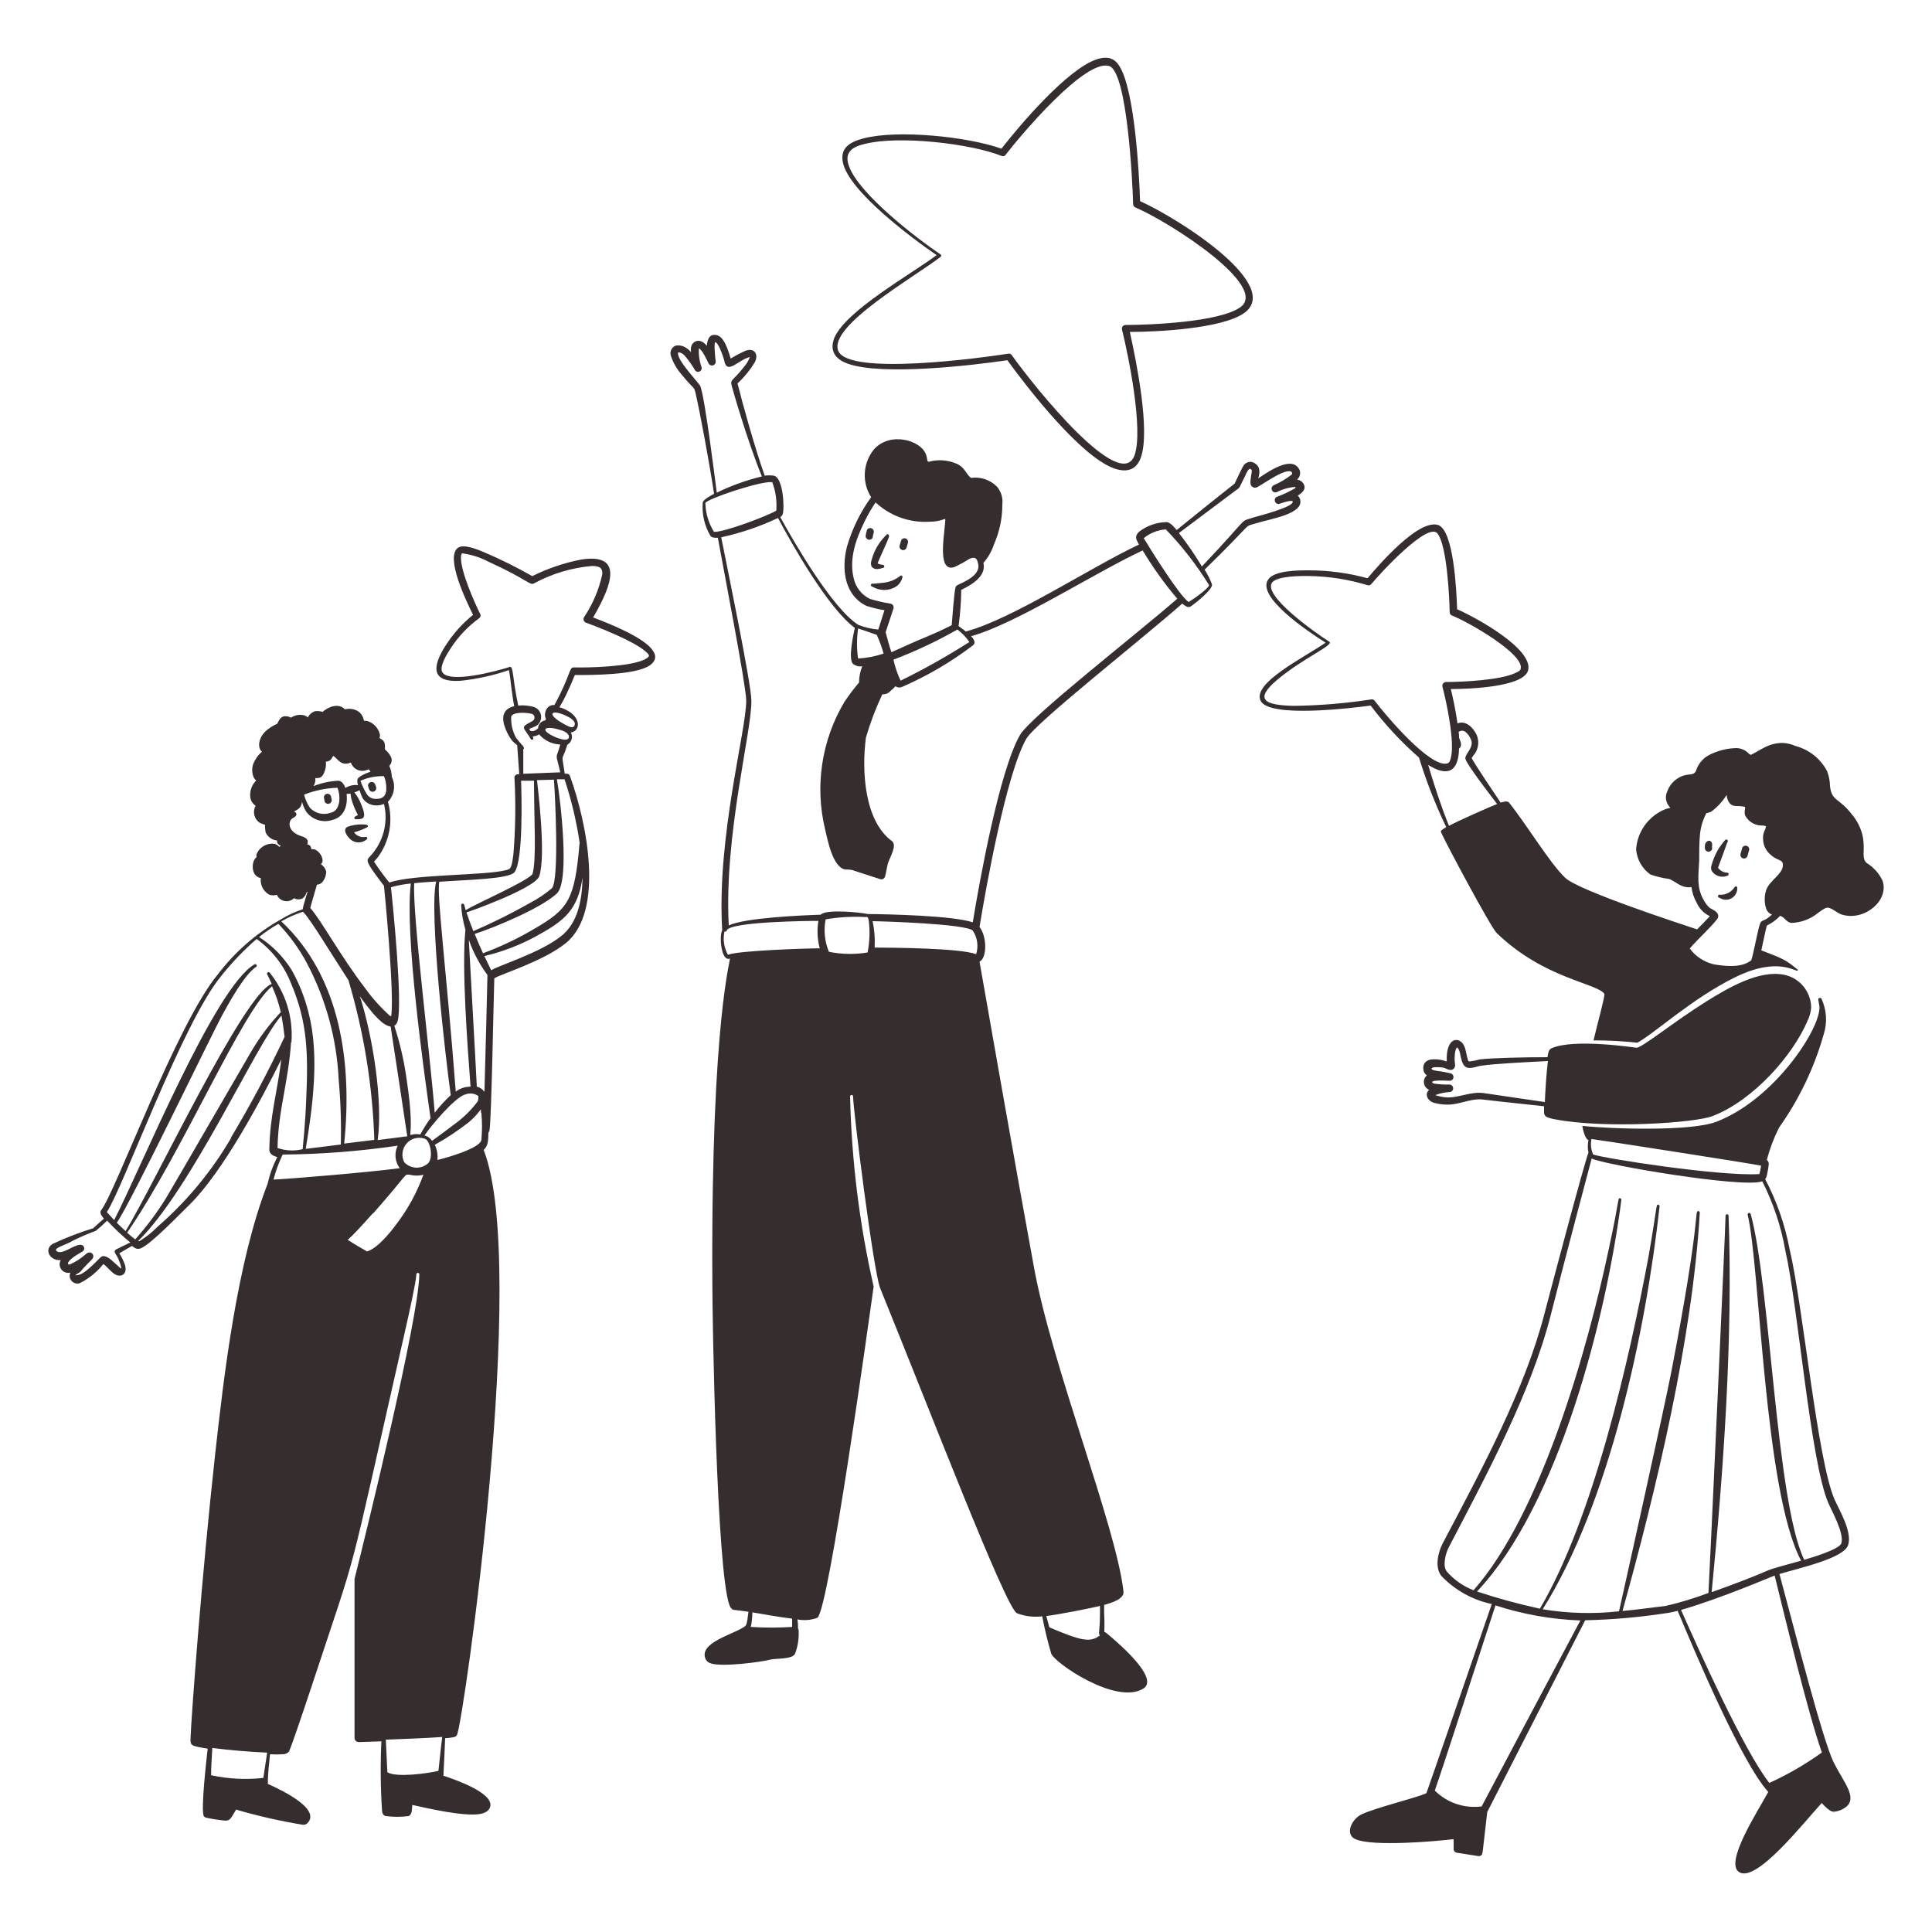 <svg width="320" height="320" viewBox="0 0 320 320" fill="none" xmlns="http://www.w3.org/2000/svg">
<path fill-rule="evenodd" clip-rule="evenodd" d="M98.24 102.272C101.648 96.432 103.04 91.648 96.304 92.672C93.478 93.216 90.738 94.142 88.16 95.424C85.57 93.952 82.9 92.627 80.16 91.456C79.088 91.008 76.768 90.048 75.84 90.736C73.728 92.336 77.2 99.504 78.352 101.84C76.59 103.263 75.066 104.959 73.84 106.864C71.376 110.688 71.616 113.024 76.192 112.768C78.954 112.482 81.676 111.886 84.304 110.992C84.56 112.4 84.752 114.8 85.168 116.96C83.488 117.36 83.008 118.56 83.568 120.256C83.842 121.119 84.258 121.931 84.8 122.656C85.07 122.937 85.359 123.199 85.665 123.44C86.032 128.864 86.08 128.24 85.856 128.24C85.764 128.227 85.669 128.237 85.581 128.269C85.493 128.301 85.414 128.353 85.35 128.423C85.287 128.492 85.242 128.576 85.219 128.667C85.196 128.758 85.195 128.853 85.216 128.944C85.438 133.108 85.379 137.283 85.04 141.44C84.737 144.032 84.48 143.936 83.84 144.112C80.4 145.04 68.544 144.768 64.48 146.176C63.578 145.069 62.734 143.916 61.952 142.72C62.08 142.56 62.304 142.336 62.544 142.032C63.521 140.729 64.184 139.218 64.481 137.616C64.778 136.015 64.701 134.367 64.256 132.8C64.774 132.264 65.113 131.581 65.227 130.845C65.342 130.109 65.226 129.356 64.897 128.688C64.875 128.049 64.734 127.419 64.48 126.832C64.67 126.65 64.8 126.415 64.852 126.157C64.903 125.9 64.874 125.632 64.768 125.392C64.523 124.906 64.18 124.475 63.76 124.128C63.76 123.232 63.872 122.768 62.864 122.256C62.904 122.087 62.931 121.916 62.944 121.744C62.835 121.196 62.577 120.688 62.199 120.276C61.821 119.864 61.337 119.564 60.8 119.408C60.224 119.312 60.368 119.552 60.208 119.104C60.138 118.796 60 118.509 59.803 118.262C59.606 118.015 59.357 117.816 59.072 117.68C58.464 117.391 57.774 117.323 57.12 117.488C56.16 116.448 54.512 116.96 53.424 117.904C53 117.774 52.551 117.742 52.112 117.808C51.621 117.998 51.216 118.362 50.976 118.832C50.79 118.659 50.565 118.533 50.32 118.464C49.96 118.384 49.586 118.378 49.223 118.446C48.86 118.515 48.515 118.657 48.208 118.864C47.833 118.658 47.399 118.585 46.976 118.656C46.336 118.864 46.16 119.424 45.92 119.872C45.197 120.184 44.531 120.617 43.952 121.152C42.592 122.512 42.768 124.064 43.392 124.496C42.748 125.05 42.248 125.753 41.936 126.544C41.693 127.283 41.727 128.085 42.032 128.8C42.142 128.978 42.277 129.14 42.432 129.28C42.066 129.637 41.787 130.074 41.617 130.557C41.448 131.04 41.393 131.556 41.456 132.064C41.495 132.345 41.593 132.615 41.745 132.855C41.897 133.096 42.099 133.3 42.336 133.456C42.078 133.919 42 134.462 42.118 134.979C42.236 135.496 42.542 135.951 42.976 136.256C43.27 136.4 43.575 136.518 43.888 136.608C43.886 137.02 43.918 137.433 43.984 137.84C44.151 138.221 44.417 138.55 44.755 138.793C45.093 139.035 45.49 139.181 45.904 139.216C45.824 139.696 46.128 139.904 46.528 140.096C46.422 140.133 46.328 140.2 46.256 140.288C46.06 140.03 45.785 139.845 45.472 139.76C44.902 139.683 44.321 139.783 43.809 140.046C43.297 140.309 42.878 140.723 42.608 141.232C42.541 141.341 42.496 141.462 42.477 141.588C42.458 141.715 42.464 141.844 42.496 141.968C42.328 142.095 42.191 142.259 42.096 142.448C41.938 142.792 41.857 143.166 41.857 143.544C41.857 143.922 41.938 144.296 42.096 144.64C42.21 144.846 42.368 145.025 42.559 145.163C42.75 145.302 42.969 145.396 43.2 145.44C43.13 145.993 43.23 146.555 43.487 147.049C43.745 147.544 44.147 147.948 44.64 148.208C45.038 148.32 45.459 148.32 45.856 148.208C45.97 148.47 46.145 148.701 46.367 148.881C46.59 149.06 46.853 149.183 47.133 149.238C47.413 149.293 47.703 149.279 47.977 149.197C48.251 149.115 48.5 148.968 48.704 148.768C48.928 148.897 49.182 148.965 49.44 148.965C49.699 148.965 49.953 148.897 50.176 148.768C50.484 148.483 50.706 148.117 50.816 147.712C51.024 147.712 50.96 147.456 50.272 149.952C50.212 150.168 50.164 150.387 50.128 150.608C48.85 151.028 47.626 151.597 46.48 152.304C42.429 154.591 38.889 157.684 36.08 161.392C29.264 169.552 19.152 197.424 16.752 200.448C16.416 200.88 16.864 201.424 17.216 201.84C16.896 202.128 16.112 202.8 15.424 203.44C13.128 204.149 10.882 205.015 8.704 206.032C7.216 206.976 8.288 208.88 10.064 208.704C9.926 208.947 9.863 209.226 9.883 209.506C9.902 209.785 10.004 210.053 10.174 210.275C10.345 210.497 10.578 210.663 10.843 210.754C11.108 210.845 11.393 210.855 11.664 210.784C11.55 211.017 11.511 211.28 11.552 211.536C11.584 211.711 11.652 211.878 11.751 212.026C11.85 212.175 11.979 212.301 12.129 212.397C12.279 212.493 12.448 212.557 12.624 212.585C12.8 212.613 12.98 212.605 13.152 212.56C14.697 211.802 16.052 210.708 17.12 209.36C17.776 209.808 18.384 210.704 19.088 211.088C20.176 211.68 21.152 210.928 20.688 209.488C20.457 208.818 20.145 208.179 19.76 207.584L21.856 206.368C22.432 206.784 22.72 207.008 23.376 206.736C25.12 205.968 29.776 201.088 31.456 199.472C36.928 194.032 43.184 182.352 46.592 175.472C45.936 180.848 44.688 184.848 44.608 190.432C44.608 191.136 45.264 191.472 45.936 191.648C45.206 193.035 44.668 194.515 44.336 196.048C39.232 209.104 37.056 228.048 35.616 241.04C33.392 261.28 31.696 284.096 31.552 288.032C31.552 289.072 31.552 289.184 34.4 289.632C34.288 290.64 33.184 299.968 33.776 300.832C33.855 300.941 33.968 301.02 34.096 301.056C35.042 301.263 35.998 301.417 36.96 301.52C38.064 301.616 38.048 301.52 39.104 299.728C42.735 300.79 46.427 301.629 50.16 302.24C50.293 302.25 50.426 302.235 50.552 302.193C50.679 302.152 50.796 302.086 50.896 302C53.152 299.744 47.264 296.768 44.368 295.472C44.368 293.248 44.608 292.064 44.72 290.56C45.418 290.606 46.118 290.606 46.816 290.56C47.007 290.567 47.197 290.534 47.373 290.462C47.55 290.39 47.709 290.282 47.84 290.144C48.096 289.744 49.696 285.072 51.648 279.2C59.872 254.272 57.008 264.8 66.96 221.04C68.048 216.24 68.832 212.608 68.96 211.152C68.951 211.114 68.95 211.075 68.958 211.036C68.966 210.998 68.982 210.962 69.006 210.931C69.03 210.901 69.061 210.876 69.096 210.858C69.131 210.841 69.169 210.832 69.208 210.832C69.248 210.832 69.286 210.841 69.321 210.858C69.356 210.876 69.387 210.901 69.411 210.931C69.435 210.962 69.451 210.998 69.459 211.036C69.467 211.075 69.466 211.114 69.456 211.152C69.264 218.832 60.576 254.144 58.72 261.536V287.92C58.74 288.09 58.82 288.247 58.947 288.361C59.074 288.476 59.238 288.541 59.408 288.544L63.168 288.416C62.995 292.175 63.026 295.94 63.264 299.696C63.264 300.208 63.408 300.72 63.92 300.8C65.163 300.96 66.422 300.96 67.664 300.8C68.32 300.528 68.208 299.568 68.288 298.96C70.96 299.536 76.576 300.848 79.329 300.48C80.192 300.368 81.072 300 81.216 299.136C81.584 296.928 75.569 294.816 73.441 294.112C73.536 292.4 73.665 289.648 73.728 287.904C74.207 287.882 74.683 287.824 75.153 287.728C75.268 287.714 75.378 287.671 75.473 287.604C75.568 287.537 75.644 287.448 75.696 287.344C76.737 285.296 87.616 209.792 80.112 190.464C80.848 189.744 80.864 189.04 80.896 187.6C80.98 187.497 81.04 187.377 81.072 187.248C81.392 185.952 81.792 163.696 81.872 162.048C82.752 161.392 89.984 159.248 93.744 156.192C100.144 150.928 97.248 136.368 94.4 128.528C94.362 128.411 94.287 128.311 94.185 128.241C94.084 128.172 93.963 128.138 93.84 128.144H93.536C92.992 124.272 93.008 126.544 93.968 123.344C94.14 123.25 94.291 123.124 94.412 122.971C94.534 122.819 94.625 122.644 94.678 122.456C94.732 122.269 94.748 122.072 94.725 121.879C94.702 121.685 94.64 121.498 94.544 121.328C96.272 121.072 96.368 118.4 92.945 117.232C92.32 117.024 92.768 117.776 95.216 111.808C98.08 111.808 105.008 111.808 107.472 110.304C108.448 109.712 108.88 108.8 108.16 107.824C106.864 105.6 100.528 103.136 98.24 102.272ZM85.216 144.464C86.672 142.608 86.4 131.664 86.304 129.312H88.448C88.448 135.712 88.896 142.672 88.176 144.8C87.168 146.048 78.992 149.6 77.136 150.752C77.04 150.432 76.96 150.144 76.88 149.84C76.86 149.784 76.821 149.737 76.769 149.707C76.718 149.678 76.658 149.666 76.6 149.676C76.541 149.685 76.487 149.715 76.448 149.759C76.409 149.804 76.386 149.861 76.385 149.92C76.46 151.297 76.697 152.661 77.088 153.984C76.448 160.288 77.424 173.184 77.936 179.984C77.054 179.985 76.195 180.271 75.488 180.8C73.888 160 72.288 148.08 72.768 146.048C77.664 145.696 84.288 145.6 85.216 144.464ZM91.744 129.136C91.888 130.736 92.704 145.888 91.392 147.136C90.286 148.072 89.078 148.882 87.792 149.552C84.749 151.279 81.614 152.839 78.4 154.224C77.968 153.152 77.584 152.096 77.264 151.12C77.424 151.12 88.624 147.136 89.312 145.136C90.496 141.648 89.024 130.096 88.945 129.216L91.744 129.136ZM80.736 161.488C80.736 161.984 80.432 174.208 80.24 180.848C79.943 180.411 79.492 180.102 78.976 179.984C78.768 175.568 77.696 156.864 77.648 155.648C78.377 157.739 79.418 159.708 80.736 161.488ZM51.104 167.728C50.497 165.267 49.561 162.899 48.32 160.688C46.945 158.482 45.098 156.607 42.912 155.2C43.915 154.385 44.986 153.657 46.112 153.024C47.97 154.958 49.553 157.139 50.816 159.504C53.983 165.483 55.786 172.089 56.096 178.848C56.422 182.411 56.54 185.991 56.448 189.568L50.64 190.288C51.776 183.344 52.96 174.864 51.104 167.728ZM59.888 165.904C59.472 164.544 59.28 164.72 60.96 166.832C61.76 167.856 63.408 169.888 64.704 170.032C64.784 170.56 67.168 186.16 67.456 188.208C67.296 188.208 67.552 188.208 62.56 188.832C63.44 182.096 61.696 171.968 59.888 165.904ZM71.312 185.2C70.686 186.061 70.119 186.965 69.616 187.904C66.416 187.392 69.201 190.816 67.328 178.624C66.918 175.663 66.243 172.745 65.312 169.904C65.583 169.731 65.777 169.462 65.856 169.152C66.704 166.224 65.088 149.952 64.752 146.96C65.829 146.649 66.933 146.44 68.048 146.336C67.024 154.576 70.128 176.944 71.312 185.2ZM70.88 192.704C70.329 193.184 69.612 193.433 68.882 193.397C68.151 193.361 67.463 193.044 66.96 192.512C66.703 192.013 66.602 191.448 66.672 190.891C66.741 190.334 66.977 189.811 67.349 189.39C67.721 188.97 68.212 188.671 68.756 188.535C69.301 188.398 69.874 188.429 70.4 188.624C71.28 188.96 71.824 191.776 70.88 192.704ZM46.88 191.232C53.237 191.175 59.583 190.684 65.872 189.76C65.579 190.352 65.456 191.013 65.515 191.671C65.574 192.329 65.814 192.958 66.208 193.488C61.088 194.176 47.952 195.264 45.296 195.376C45.673 193.95 46.182 192.563 46.816 191.232H46.88ZM61.808 200.976C68.112 193.824 66.784 194.576 67.888 194.576C68.623 194.768 69.394 194.768 70.128 194.576C69.051 197.544 67.524 200.328 65.6 202.832C64.528 204.288 62.496 206.752 60.8 207.28C60.192 206.944 58.496 205.952 57.6 205.36C58.528 204.528 60.08 202.848 61.744 200.976H61.808ZM70.32 188.064C71.248 186.64 75.376 181.664 77.104 181.264C77.455 181.133 77.831 181.09 78.202 181.137C78.573 181.184 78.926 181.321 79.232 181.536C79.261 181.839 79.222 182.145 79.12 182.432C78.018 183.901 76.696 185.191 75.2 186.256C74 187.178 72.784 188.079 71.552 188.96C71.409 188.73 71.22 188.532 70.997 188.378C70.774 188.224 70.522 188.117 70.256 188.064H70.32ZM79.728 184.304C79.873 185.81 79.873 187.326 79.728 188.832C79.457 190.224 73.84 191.808 72.448 192.128C72.544 191.267 72.395 190.396 72.016 189.616C74.005 188.506 75.904 187.244 77.696 185.84C80.001 183.824 79.6 183.184 79.665 184.304H79.728ZM72.24 146C71.008 151.152 73.84 175.568 74.656 181.392C73.689 182.285 72.801 183.259 72 184.304C71.28 174.928 68.272 151.184 68.608 146.288C69.744 146.16 71.072 146.08 72.24 146ZM63.6 128.56C63.808 129.07 63.932 129.61 63.968 130.16C64.128 131.76 63.44 132.352 62.272 132.32C61.977 132.333 61.683 132.269 61.419 132.134C61.156 132 60.931 131.799 60.768 131.552C60.337 130.849 59.978 130.104 59.696 129.328C60.922 128.778 62.258 128.515 63.6 128.56ZM52.224 128.88C52.944 128.88 53.424 128.88 53.824 127.6C53.975 127.13 54.024 126.634 53.968 126.144C54.656 126.144 54.896 125.728 55.2 125.184C56.096 125.84 56.496 126.928 58.112 126.304C58.201 126.566 58.342 126.807 58.528 127.013C58.714 127.218 58.94 127.383 59.192 127.497C59.444 127.611 59.717 127.672 59.994 127.676C60.27 127.68 60.545 127.627 60.8 127.52C61.248 127.392 61.056 127.376 61.36 127.824C60.8 128 59.2 128.64 59.2 129.152C59.17 129.454 59.203 129.759 59.296 130.048C58.565 129.957 57.825 130.12 57.2 130.512C57.008 129.936 56.624 129.344 56.032 129.312C54.622 129.382 53.232 129.684 51.92 130.208C52.172 129.813 52.279 129.344 52.224 128.88ZM50.368 131.616C52.133 130.917 54.007 130.533 55.904 130.48C56.176 131.221 56.274 132.015 56.192 132.8C56 133.712 55.696 134.4 54.8 134.608C54.213 134.829 53.574 134.872 52.963 134.733C52.351 134.593 51.794 134.277 51.36 133.824C50.896 133.156 50.559 132.407 50.368 131.616ZM50.896 139.856C51.12 139.168 50.896 138.8 49.888 138.48C47.552 137.76 47.696 135.936 48.48 135.52C49.584 134.944 48.928 134.512 48.704 134.4C49.584 133.968 49.888 133.712 50.032 132.8C50.166 133.364 50.388 133.904 50.688 134.4C51.176 135.077 51.87 135.578 52.666 135.829C53.461 136.079 54.317 136.067 55.104 135.792C56.992 135.312 57.632 133.472 57.408 131.504C58.528 131.504 57.744 131.04 58.368 132.896C58.613 133.619 58.918 134.32 59.28 134.992C58.928 135.216 58.624 135.248 58.704 135.536C58.729 135.597 58.776 135.646 58.834 135.676C58.893 135.705 58.961 135.712 59.024 135.696C60.208 135.696 60.8 135.552 59.824 133.216C59.553 132.507 59.176 131.843 58.704 131.248C58.999 131.155 59.283 131.032 59.552 130.88C59.904 131.952 60.096 132.64 61.152 133.152C61.539 133.32 61.955 133.406 62.376 133.406C62.798 133.406 63.214 133.32 63.6 133.152C63.963 134.653 63.952 136.22 63.566 137.715C63.181 139.211 62.435 140.589 61.392 141.728C60.608 142.576 60.352 142.448 63.6 146.72C63.6 146.72 65.36 164.32 64.8 168.256C64.8 168.336 64.704 168.336 64.592 168.256C63.044 166.873 61.654 165.322 60.448 163.632C56.496 158.496 53.2 152.432 51.392 150.384C51.536 149.76 52.224 147.504 52.496 146.528C52.703 146.52 52.904 146.462 53.082 146.359C53.26 146.256 53.411 146.111 53.52 145.936C53.854 145.469 54.033 144.91 54.032 144.336C53.889 143.845 53.578 143.42 53.152 143.136C54 142.464 52.72 140.464 51.648 140.656C51.472 140.656 51.648 140.752 51.536 140.464C51.512 140.306 51.436 140.16 51.321 140.05C51.205 139.94 51.056 139.872 50.896 139.856ZM50.208 151.056C50.232 151.095 50.265 151.129 50.304 151.152C51.44 152.304 54.592 157.552 57.712 162.352C60.267 170.948 61.708 179.837 62 188.8L57.008 189.408C58.368 176.128 56.432 161.808 46.592 152.608C47.736 151.944 48.948 151.407 50.208 151.008V151.056ZM19.2 206.96C19.151 206.986 19.108 207.023 19.073 207.067C19.039 207.111 19.014 207.162 19 207.216C18.987 207.27 18.985 207.327 18.994 207.382C19.004 207.437 19.025 207.489 19.056 207.536C19.534 208.246 19.875 209.038 20.064 209.872V210.128C20.064 210.192 18.464 208.672 18.24 208.528C17.696 208.16 17.088 207.808 16.64 208.272C15.776 209.104 14.048 210.992 12.96 211.184C11.872 211.376 13.136 210.848 13.312 210.64C13.824 209.984 14.624 209.216 15.024 208.8C15.138 208.689 15.245 208.572 15.344 208.448C15.411 208.353 15.451 208.241 15.459 208.125C15.468 208.01 15.444 207.894 15.392 207.79C15.339 207.686 15.259 207.599 15.161 207.537C15.062 207.476 14.949 207.442 14.832 207.44C14.598 207.461 14.377 207.563 14.208 207.728C13.419 208.436 12.523 209.014 11.552 209.44C11.008 209.536 10.992 208.816 13.264 207.52C13.402 207.452 13.535 207.377 13.664 207.296C13.742 207.248 13.808 207.183 13.857 207.106C13.906 207.029 13.937 206.942 13.948 206.851C13.959 206.76 13.949 206.668 13.919 206.582C13.889 206.495 13.841 206.417 13.776 206.352C12.944 205.536 10.576 207.856 9.52 207.312C8.464 206.768 10.976 206.208 12.128 205.472C13.339 204.866 14.584 204.332 15.856 203.872C16.483 203.372 17.081 202.838 17.648 202.272C17.76 202.176 17.648 202.16 17.84 202.272C19.006 203.529 20.257 204.706 21.584 205.792L19.2 206.96ZM46.56 167.584C44.565 169.688 42.829 172.025 41.392 174.544C40.816 175.488 28.432 196.944 27.44 198.544C25.955 200.929 24.269 203.182 22.4 205.28C21.933 204.936 21.485 204.567 21.056 204.176C30.416 190.512 40.112 167.376 45.056 163.36C45.673 164.718 46.155 166.132 46.496 167.584H46.56ZM38.272 188.496C35.038 194.03 30.92 198.997 26.08 203.2C25.168 204.131 24.141 204.942 23.024 205.616L22.896 205.536C31.824 196.8 42.56 172.64 46.624 168.208C46.832 169.36 46.992 170.512 47.136 171.728C44.446 177.464 41.466 183.061 38.208 188.496H38.272ZM48.272 172.624C48.583 168.458 47.29 164.331 44.656 161.088C44.635 161.064 44.61 161.045 44.581 161.032C44.552 161.019 44.52 161.012 44.488 161.012C44.457 161.012 44.425 161.019 44.396 161.032C44.367 161.045 44.342 161.064 44.32 161.088C44.048 161.264 44.32 161.344 45.008 162.976C40.352 164.576 25.488 196.352 20.8 203.904C20.3 203.456 19.814 202.992 19.344 202.512C21.648 199.312 34.992 171.408 36.944 167.888C38.016 165.92 40.544 161.376 42.416 160.144C42.688 159.984 42.416 159.552 42.144 159.728C35.536 163.552 23.296 193.6 18.912 202.08C18.176 201.312 18.288 201.392 17.696 200.752C20.432 196.656 30.128 169.6 36.592 161.712C38.37 159.469 40.351 157.396 42.512 155.52C45.118 157.418 47.119 160.029 48.272 163.04C50.976 169.44 51.04 174.704 50.72 182.048C50.544 186.48 50.176 189.744 50.128 190.336C48.753 190.679 47.307 190.613 45.968 190.144C46.08 183.872 47.76 179.296 48.208 172.624H48.272ZM43.616 294.48C40.726 294.802 37.802 294.651 34.96 294.032C34.96 292.816 35.088 290.832 35.168 289.52C37.792 289.856 41.568 290.192 44.256 290.288L43.616 294.48ZM72.688 293.296C70.928 293.728 65.616 294.464 64.16 293.536C64.08 291.936 63.968 289.712 63.904 288.144C66.96 288.032 70.88 287.872 73.248 287.696C73.024 289.392 72.768 291.968 72.624 293.296H72.688ZM93.04 154.976C89.536 157.824 82.496 159.936 81.36 160.704C81.008 160 80.624 159.2 80.224 158.352C83.356 157.617 86.367 156.443 89.168 154.864C93.44 152.496 95.712 150.72 96.48 145.376C96.432 149.264 95.6 152.896 93.04 154.976ZM96.001 139.552C95.2 149.152 94.112 150.56 88.528 153.824C85.814 155.433 82.96 156.793 80.001 157.888C79.536 156.864 79.056 155.792 78.624 154.688C81.824 153.664 89.632 150.432 92.24 147.984C94.432 145.904 92.817 132.304 92.24 129.072H93.504C94.639 132.486 95.474 135.993 96.001 139.552ZM86.672 128.16V124.096C86.928 123.968 86.672 123.696 86.672 123.616C86.247 123.163 85.847 122.688 85.472 122.192C84.879 121.118 84.601 119.897 84.672 118.672C85.008 117.872 87.216 118 88.16 118.256C88.272 118.309 88.367 118.393 88.433 118.498C88.499 118.603 88.534 118.724 88.534 118.848C88.534 118.972 88.499 119.093 88.433 119.198C88.367 119.303 88.272 119.387 88.16 119.44C87.184 120.016 86.48 120.192 86.912 120.88C87.12 121.232 87.792 122.112 87.872 122.352C87.891 122.401 87.923 122.443 87.966 122.473C88.009 122.503 88.06 122.519 88.112 122.519C88.165 122.519 88.216 122.503 88.259 122.473C88.302 122.443 88.334 122.401 88.352 122.352C88.329 122.22 88.291 122.092 88.24 121.968C88.617 121.956 88.982 121.84 89.296 121.632C89.731 122.141 90.267 122.553 90.871 122.842C91.474 123.132 92.132 123.292 92.8 123.312C92.048 126.096 91.968 124.304 92.8 127.92L86.672 128.16ZM94.209 122.208C93.936 122.8 92.88 122.4 92.272 122.208C89.184 120.944 90.128 120.08 92.592 120.848C93.328 121.024 94.4 121.456 94.209 122.208ZM93.744 118.544C94.448 118.864 95.44 119.44 95.168 120.144C94.896 120.848 93.824 120.144 93.264 119.84C90.368 118.192 91.392 117.44 93.744 118.544ZM107.488 108.576C107.488 108.864 106.96 109.136 106.704 109.264C104.256 110.416 97.68 110.608 95.024 110.544C94.224 110.544 94.624 111.616 91.824 116.784C91.609 116.759 91.391 116.788 91.189 116.869C90.988 116.95 90.81 117.08 90.672 117.248C90.461 117.506 90.326 117.818 90.283 118.149C90.241 118.48 90.293 118.817 90.432 119.12L90.288 119.328C89.97 119.373 89.678 119.53 89.464 119.77C89.25 120.01 89.129 120.318 89.12 120.64C88.704 120.992 88.288 121.232 87.808 121.024L87.665 120.72C87.968 120.592 88.416 120.432 88.721 120.288C89.022 120.124 89.269 119.875 89.43 119.571C89.591 119.268 89.658 118.923 89.624 118.582C89.59 118.24 89.455 117.916 89.238 117.65C89.02 117.384 88.729 117.189 88.4 117.088C87.568 116.856 86.7 116.78 85.84 116.864C84.864 112.432 85.056 110.224 84.432 110.464C82.24 111.184 74.224 113.296 73.232 111.28C72.768 110.368 74.064 108.24 74.64 107.392C75.892 105.451 77.492 103.758 79.36 102.4C79.469 102.331 79.548 102.224 79.584 102.1C79.619 101.976 79.608 101.844 79.552 101.728C78.544 99.712 76.352 94.72 76.352 92.432C76.352 92.08 76.352 91.792 76.56 91.648C78.082 91.852 79.555 92.323 80.912 93.04C87.424 96 87.744 97.024 88.448 96.624C91.417 95.016 94.685 94.036 98.048 93.744C99.648 93.744 99.792 94.352 99.76 95.104C99.212 97.647 98.186 100.063 96.736 102.224C96.688 102.303 96.658 102.391 96.648 102.483C96.639 102.575 96.65 102.668 96.68 102.756C96.711 102.843 96.76 102.922 96.826 102.988C96.891 103.054 96.969 103.104 97.056 103.136C99.408 103.984 104.928 106.192 106.848 107.84C107.04 107.984 107.504 108.416 107.488 108.576Z" fill="#362D2E"/>
<path fill-rule="evenodd" clip-rule="evenodd" d="M53.792 132.8C53.854 132.93 53.961 133.034 54.092 133.093C54.224 133.151 54.372 133.162 54.511 133.121C54.649 133.081 54.769 132.993 54.848 132.872C54.927 132.752 54.961 132.607 54.944 132.464C54.897 132.295 54.86 132.124 54.832 131.952C54.802 131.797 54.712 131.66 54.582 131.572C54.451 131.483 54.291 131.45 54.136 131.48C53.981 131.51 53.844 131.6 53.756 131.73C53.667 131.861 53.634 132.021 53.664 132.176C53.696 132.4 53.744 132.592 53.792 132.8ZM61.168 130.8C61.234 130.935 61.347 131.042 61.487 131.098C61.627 131.154 61.782 131.157 61.924 131.105C62.065 131.053 62.182 130.951 62.253 130.818C62.323 130.684 62.341 130.53 62.304 130.384C62.231 130.211 62.167 130.035 62.112 129.856C62.05 129.726 61.943 129.622 61.812 129.563C61.68 129.504 61.532 129.494 61.393 129.535C61.255 129.575 61.135 129.663 61.056 129.784C60.977 129.904 60.943 130.049 60.96 130.192L61.168 130.8ZM57.744 138.704C57.91 138.925 58.119 139.111 58.359 139.25C58.598 139.388 58.863 139.478 59.138 139.512C59.413 139.546 59.691 139.525 59.958 139.449C60.224 139.374 60.472 139.245 60.688 139.072C60.717 139.058 60.744 139.039 60.766 139.015C60.788 138.991 60.805 138.963 60.816 138.933C60.827 138.902 60.832 138.87 60.831 138.838C60.829 138.805 60.822 138.773 60.808 138.744C60.794 138.714 60.775 138.688 60.751 138.666C60.727 138.644 60.699 138.627 60.669 138.616C60.638 138.605 60.606 138.6 60.574 138.601C60.541 138.603 60.509 138.61 60.48 138.624C60.132 138.684 59.774 138.644 59.448 138.508C59.122 138.372 58.842 138.146 58.64 137.856C59.277 137.686 59.898 137.461 60.496 137.184C61.248 136.88 60.928 136.592 60.496 136.576C59.517 136.488 58.53 136.608 57.6 136.928C56.816 137.28 57.232 138.144 57.744 138.704ZM215.36 82.816C215.314 82.533 215.166 82.277 214.944 82.096C215.584 81.696 216.272 81.136 216.032 80.416C215.947 80.155 215.789 79.924 215.576 79.751C215.363 79.578 215.105 79.47 214.832 79.44C215.041 79.264 215.196 79.032 215.278 78.771C215.36 78.511 215.366 78.232 215.296 77.968C214.288 75.44 210.8 77.616 208.544 79.136C208.272 79.312 208.448 79.248 208.544 78.656C208.643 78.229 208.61 77.783 208.448 77.376C208.331 77.166 208.173 76.981 207.983 76.832C207.794 76.684 207.576 76.575 207.344 76.512C207.09 76.472 206.83 76.503 206.593 76.602C206.356 76.701 206.15 76.864 206 77.072C205.76 77.36 204.672 79.744 204.496 80.096C201.936 82.112 197.472 85.68 194.896 87.792C194.496 87.312 193.84 86.544 193.296 86.48C191.615 86.487 189.984 87.049 188.656 88.08C187.888 88.848 188.144 89.312 188.656 90.192C180.464 94.064 167.552 102.608 159.968 104.592C159.488 104.208 159.008 103.872 158.768 103.696C159.041 101.707 159.191 99.703 159.216 97.696C161.152 96.768 163.392 95.344 162.88 93.232C163.672 92.334 164.272 91.283 164.64 90.144C165.557 88.068 166.026 85.822 166.016 83.552C166.079 83.027 166.033 82.495 165.882 81.989C165.73 81.482 165.477 81.012 165.136 80.608C164.58 80.048 163.902 79.626 163.156 79.373C162.409 79.12 161.613 79.044 160.832 79.152C160.048 78.64 159.872 77.44 158.464 76.816C156.991 76.169 155.339 76.056 153.792 76.496C153.723 76.443 153.658 76.384 153.6 76.32C153.57 75.982 153.5 75.649 153.392 75.328C152.56 72.848 147.28 71.424 144.688 74.512C143.817 75.616 143.31 76.964 143.239 78.368C143.167 79.773 143.534 81.165 144.288 82.352C142.487 84.842 141.128 87.624 140.272 90.576C139.328 94.4 139.92 98.576 143.472 100.336C144.458 100.664 145.469 100.91 146.496 101.072L145.472 104.272C144.342 104.178 143.231 103.919 142.176 103.504C137.904 100.816 131.664 90.064 129.232 85.648C129.413 85.542 129.554 85.379 129.632 85.184C129.984 84.144 129.712 78.992 128.128 78.784C127.64 78.717 127.144 78.717 126.656 78.784C125.056 74.288 122.944 66.704 122.16 63.504C123.296 62.448 124.277 61.236 125.072 59.904C125.664 58.592 124.88 57.568 123.472 58.096C122.63 58.476 121.812 58.909 121.024 59.392C120.208 56.544 119.424 55.392 118.256 55.472C117.408 55.472 117.136 56.432 117.072 57.28C116.528 56.608 115.792 56.176 115.056 56.624C114.32 57.072 114.432 57.872 114.448 58.32C114.129 57.935 113.73 57.624 113.28 57.408C112.847 57.221 112.368 57.165 111.904 57.248C111.581 57.377 111.32 57.625 111.175 57.94C111.029 58.255 111.009 58.615 111.12 58.944C111.497 60.075 112.095 61.119 112.88 62.016C115.2 64.848 114.88 63.872 115.2 65.088C115.872 67.968 117.504 76.656 118.272 81.792C117.84 82.016 116.528 82.72 116.4 83.2C116.236 85.144 116.683 87.091 117.68 88.768C117.936 89.088 118.48 89.088 118.896 89.072C119.984 95.04 123.552 113.424 123.6 116.032C123.6 121.072 118.704 138.576 119.616 154.08C119.088 155.056 119.456 159.312 120.864 158.768C121.2 158.64 117.76 167.952 117.984 212.192C117.984 218.848 118.704 260.112 120.816 265.856C120.96 266.24 121.184 266.624 121.616 266.656C122.048 266.688 123.008 266.816 123.968 266.96C123.68 269.36 123.616 269.216 123.104 269.552C121.232 270.784 115.568 272.16 116.912 274.88C117.005 275.04 117.129 275.179 117.278 275.289C117.427 275.399 117.596 275.478 117.776 275.52C119.696 276.128 126 275.296 127.632 274.88C128.592 274.64 131.184 274.88 131.68 273.92C132.158 272.683 132.36 271.356 132.272 270.032C132.272 269.918 132.239 269.807 132.176 269.712C132.176 269.216 132.176 268.72 132.064 268.224C133.177 268.445 134.33 268.351 135.392 267.952C137.28 266.544 143.936 218.56 144.704 213.104C142.344 202.745 141.036 192.174 140.8 181.552C140.814 181.497 140.846 181.448 140.891 181.413C140.936 181.378 140.991 181.359 141.048 181.359C141.105 181.359 141.16 181.378 141.205 181.413C141.25 181.448 141.282 181.497 141.296 181.552C141.296 183.792 144.688 210.64 145.776 213.344C154.192 234.032 166.576 266.304 168.432 267.2C169.765 267.715 171.206 267.891 172.624 267.712C172.976 269.632 173.584 272.112 174.112 273.872C174.56 275.344 184.784 282.432 189.328 279.712C192.08 278.112 185.776 272.576 183.296 270.512C182.624 269.936 183.072 271.312 182.88 267.024V265.824C184.16 265.472 186.272 264.832 186.08 263.552C184.832 252.704 174.256 226.336 171.264 209.936C168.176 193.12 163.088 164.16 162.24 159.28C163.536 158.64 163.456 155.04 162.24 153.536C163.328 146.864 166.672 128.208 169.984 122.368C171.584 119.648 188.816 106.144 195.824 99.968C196.083 100.215 196.387 100.411 196.72 100.544C196.96 100.544 197.104 100.544 197.36 100.352C198.064 99.856 200.816 97.68 200.752 96.816C200.435 95.951 200.022 95.124 199.52 94.352C208.112 85.984 205.744 87.392 208.112 86.656C210.48 85.92 215.856 85.136 215.36 82.816ZM182.192 265.984V267.04C182.192 270.448 181.84 270.576 182.192 270.864C180.592 272.096 179.12 271.808 173.808 269.536C173.664 269.024 173.456 268.272 173.296 267.664C175.056 267.472 180.8 266.352 182.192 265.984ZM147.984 109.264C151.638 107.875 155.179 106.206 158.576 104.272C159.347 104.845 160.018 105.543 160.56 106.336C156.887 108.684 153.084 110.821 149.168 112.736C148.643 111.627 148.245 110.462 147.984 109.264ZM144.096 99.2C143.4 98.865 142.791 98.373 142.319 97.762C141.847 97.151 141.524 96.438 141.376 95.68C140.624 92.48 141.776 89.28 143.184 86.416C143.718 85.306 144.333 84.236 145.024 83.216C146.216 84.324 147.62 85.179 149.152 85.73C150.684 86.279 152.311 86.513 153.936 86.416C154.833 86.423 155.723 86.26 156.56 85.936C156.656 87.536 154.96 94.912 158.048 93.936C158.919 93.532 159.764 93.072 160.576 92.56C161.792 92.016 161.904 92.928 162.016 93.392C162.4 94.992 160.416 96.08 158.912 96.752C158.352 97.008 158.304 97.12 158.256 97.312C158.048 97.952 157.648 103.376 157.632 103.552C153.824 105.456 153.984 105.152 149.456 107.216C148.16 107.792 147.856 107.936 147.648 108.032C147.328 107.136 146.848 105.296 146.688 104.72L147.984 100.8C148.013 100.714 148.023 100.622 148.013 100.532C148.003 100.441 147.973 100.354 147.926 100.276C147.879 100.199 147.815 100.132 147.739 100.082C147.664 100.031 147.578 99.998 147.488 99.984C146.341 99.796 145.208 99.534 144.096 99.2ZM146.352 108.256C144.986 108.714 143.566 108.989 142.128 109.072C141.889 107.422 141.889 105.746 142.128 104.096C142.688 104.256 145.216 105.152 145.216 105.152C145.68 106.159 146.06 107.202 146.352 108.272V108.256ZM116.016 64C115.84 63.456 111.968 59.6 112.32 58.368C113.024 58.368 113.376 58.864 113.792 59.376C114.256 59.959 114.678 60.574 115.056 61.216C115.12 61.364 115.24 61.482 115.39 61.542C115.54 61.602 115.707 61.6 115.856 61.536C116.004 61.472 116.122 61.352 116.182 61.202C116.242 61.052 116.24 60.884 116.176 60.736C115.833 59.761 115.691 58.727 115.76 57.696C116.336 57.968 117.088 59.632 117.36 60.192C117.423 60.323 117.53 60.428 117.663 60.488C117.795 60.549 117.944 60.561 118.085 60.523C118.225 60.485 118.348 60.399 118.432 60.28C118.516 60.161 118.555 60.017 118.544 59.872C118.448 59.248 118.176 56.384 118.544 56.672H118.432C119.072 56.672 120.032 59.792 120.032 60.064C120.624 61.92 122.336 59.584 124.192 59.136C123.978 59.752 123.64 60.318 123.2 60.8C121.6 62.88 121.024 62.832 121.12 63.584C121.12 63.792 123.76 72.992 126.192 78.912C123.612 79.536 121.107 80.438 118.72 81.6C118.4 79.12 116.8 66.224 116.016 64ZM118.272 88.112C117.365 86.672 116.867 85.013 116.832 83.312C117.056 82.656 125.904 79.648 127.904 79.856C128.479 81.359 128.709 82.972 128.576 84.576C127.232 85.408 120 88.16 118.272 88.096V88.112ZM120.576 158.16C119.913 156.978 119.708 155.595 120 154.272C120.033 154.29 120.07 154.301 120.107 154.304C120.145 154.306 120.183 154.3 120.218 154.287C120.253 154.273 120.285 154.252 120.311 154.224C120.337 154.197 120.356 154.164 120.368 154.128C120.768 152.64 134.032 152.528 135.552 152.528C135.303 154.041 135.379 155.59 135.776 157.072C133.92 157.072 122.32 157.424 120.576 158.144V158.16ZM143.888 152.432C144.113 154.207 144.048 156.006 143.696 157.76C141.573 158.111 139.405 158.073 137.296 157.648C136.588 155.949 136.399 154.078 136.752 152.272C138.912 151.903 141.107 151.774 143.296 151.888C143.632 151.888 143.728 151.744 143.888 152.416V152.432ZM143.744 157.744C143.744 157.856 143.792 157.712 143.744 157.728V157.744ZM161.136 154.16C161.51 154.727 161.754 155.37 161.848 156.042C161.942 156.715 161.885 157.4 161.68 158.048C159.04 157.024 147.712 156.96 144.864 156.944C144.953 155.479 144.84 154.01 144.528 152.576C146.096 152.592 160 153.008 161.136 154.144V154.16ZM131.2 269.472C128.93 269.616 126.654 269.616 124.384 269.472C124.144 269.472 124.496 270 124.624 267.056C126.672 267.408 129.168 267.856 131.2 268.096V269.472ZM168.928 121.76C165.52 127.728 162.24 145.936 161.12 152.768C157.824 151.648 147.184 151.424 143.712 151.392C142.48 151.104 136.768 150.544 135.936 151.504C132.928 151.6 123.392 152 120.704 153.28C119.904 138.24 124.576 121.008 124.448 116.016C124.448 113.28 120.368 93.616 119.456 88.992C122.704 88.288 125.86 87.214 128.864 85.792C131.36 90.512 137.248 100.8 141.584 104C141.328 105.136 140.512 108.96 141.216 109.888C141.43 110.081 141.685 110.224 141.963 110.304C142.24 110.385 142.532 110.401 142.816 110.352C142.469 111.206 142.29 112.118 142.288 113.04C141.422 114.059 140.615 115.128 139.872 116.24C136.073 122.604 134.924 130.205 136.672 137.408C137.104 139.248 137.936 143.616 139.968 144.016C140.4 144.016 141.072 144.016 141.44 144.208L145.792 145.616C145.949 145.666 146.12 145.653 146.267 145.578C146.413 145.503 146.525 145.373 146.576 145.216C146.704 144.88 146.976 143.28 147.056 143.024C147.392 141.968 148.656 140 147.712 139.296C143.184 135.952 142.688 127.744 143.424 122.16C144.146 119.704 145.055 117.308 146.144 114.992C146.399 115.014 146.655 114.975 146.892 114.877C147.129 114.78 147.339 114.627 147.504 114.432C148.624 113.504 148.176 113.584 148.496 113.776C148.639 113.84 148.795 113.873 148.952 113.873C149.109 113.873 149.264 113.84 149.408 113.776C153.591 111.958 157.539 109.643 161.168 106.88C161.68 106.464 161.296 105.84 160.832 105.376C168.24 103.344 181.088 94.992 189.264 91.168C190.951 93.987 192.867 96.663 194.992 99.168C187.808 105.424 170.656 118.72 168.928 121.76ZM189.44 89.136C190.478 88.288 191.751 87.779 193.088 87.68C195.806 90.487 198.21 93.583 200.256 96.912C200.256 97.424 197.584 99.296 196.88 99.712C195.312 98.656 190.48 90.864 189.44 89.136ZM213.808 78.096C213.858 78.115 213.903 78.146 213.938 78.187C213.973 78.228 213.998 78.276 214.009 78.329C214.02 78.382 214.018 78.436 214.002 78.488C213.987 78.539 213.958 78.586 213.92 78.624C213.017 79.328 212.028 79.915 210.976 80.368C210.901 80.403 210.834 80.452 210.779 80.512C210.723 80.573 210.68 80.644 210.652 80.721C210.623 80.798 210.611 80.88 210.614 80.962C210.618 81.045 210.637 81.125 210.672 81.2C210.707 81.275 210.756 81.341 210.816 81.397C210.877 81.453 210.948 81.496 211.025 81.524C211.102 81.552 211.184 81.565 211.266 81.562C211.349 81.558 211.429 81.539 211.504 81.504C212.438 81.019 213.462 80.73 214.512 80.656C214.533 80.664 214.551 80.679 214.563 80.697C214.576 80.716 214.582 80.737 214.582 80.76C214.582 80.782 214.576 80.804 214.563 80.823C214.551 80.841 214.533 80.856 214.512 80.864C213.539 81.436 212.516 81.918 211.456 82.304C211.325 82.377 211.224 82.496 211.173 82.638C211.122 82.779 211.124 82.934 211.179 83.075C211.233 83.215 211.337 83.331 211.47 83.401C211.603 83.471 211.757 83.491 211.904 83.456C212.384 83.264 214.048 82.736 214.112 83.072C214.32 84 208.256 85.504 207.712 85.68C205.024 86.592 207.488 84.96 199.072 93.824C197.919 91.901 196.647 90.052 195.264 88.288L205.168 80.864C205.328 80.736 205.248 80.768 206.208 78.88C206.496 78.288 206.928 77.136 207.328 77.904C207.408 78.064 207.024 79.584 207.12 80.096C207.132 80.206 207.168 80.311 207.225 80.406C207.282 80.5 207.359 80.581 207.45 80.644C207.541 80.706 207.644 80.748 207.753 80.766C207.862 80.785 207.973 80.78 208.08 80.752C208.752 80.544 212.56 77.632 213.808 78.096ZM303.728 291.936C301.904 288.304 297.12 269.536 294.736 260.704C298.16 259.68 305.408 258.096 306.112 255.904C306.816 253.712 304.64 250.128 303.872 248.384C301.024 241.984 298.608 216.096 296.416 206.912C295.648 202.861 294.284 198.946 292.368 195.296C292.449 195.206 292.514 195.103 292.56 194.992C292.746 194.293 292.88 193.582 292.96 192.864C292.976 192.724 292.955 192.582 292.899 192.453C292.843 192.324 292.753 192.212 292.64 192.128C293.124 190.281 293.8 188.49 294.656 186.784C297.991 182.088 300.497 176.855 302.064 171.312C302.678 169.384 302.553 167.296 301.712 165.456C301.7 165.422 301.681 165.391 301.656 165.365C301.632 165.339 301.602 165.317 301.569 165.302C301.537 165.288 301.501 165.279 301.465 165.278C301.429 165.277 301.394 165.283 301.36 165.296C300.992 165.408 301.232 165.696 301.36 166.72C301.568 170.4 293.792 182.208 284.208 185.824C279.936 187.424 266.768 186.992 262.08 186.48C262.176 187.136 262.528 188.624 263.104 188.848C262.954 189.528 262.954 190.232 263.104 190.912C262.416 192.512 256.256 215.888 255.84 217.472C252.64 230 245.44 243.36 238.96 255.616C238.128 257.216 237.632 259.648 238.736 261.024C240.987 263.382 243.898 265.005 247.088 265.68C243.344 276.528 237.056 294.784 236.256 297.008C234.528 297.808 227.952 299.376 225.552 300.496C223.808 301.328 222.736 303.84 224.496 304.624C227.376 305.888 237.648 304.992 240.768 304.624V306.224C240.758 306.375 240.805 306.525 240.9 306.643C240.995 306.762 241.13 306.84 241.28 306.864L244.832 307.424C244.915 307.438 245.001 307.435 245.083 307.416C245.166 307.397 245.243 307.361 245.312 307.312C245.616 307.088 245.488 307.312 246.336 300.128C246.656 299.52 256.944 279.328 262.56 268.368C267.109 268.266 271.647 267.865 276.144 267.168C276.728 267.087 277.306 266.964 277.872 266.8C280.736 273.648 288.4 291.856 292.88 296.8C291.152 300 285.536 308.576 288.08 310.096C290.912 311.824 298.48 302.208 301.728 298.64C302.304 299.232 303.104 300.128 303.792 300.08C304.488 300.006 305.151 299.746 305.712 299.328C307.728 297.744 305.408 295.28 303.728 291.936ZM263.84 191.136C263.504 190.354 263.421 189.487 263.6 188.656C263.936 188.656 290.912 192.848 291.696 193.072C291.624 193.54 291.528 194.005 291.408 194.464C284.96 194.88 265.216 191.808 263.84 191.2V191.136ZM245.408 299.2C244 299.385 242.568 299.245 241.223 298.79C239.877 298.336 238.654 297.578 237.648 296.576C239.248 291.984 244.464 275.776 247.696 265.904C252.246 267.384 256.979 268.224 261.76 268.4C256.293 278.658 250.842 288.924 245.408 299.2ZM275.936 265.984C273.456 266.288 271.136 266.608 268.736 266.832C274.32 246.8 280.352 221.584 281.536 200.864C281.541 200.799 281.52 200.734 281.478 200.683C281.437 200.633 281.377 200.6 281.312 200.592C280.576 200.592 281.856 201.264 276.768 227.488C275.856 232.288 268.944 263.424 268.16 266.88C263.951 267.353 259.697 267.24 255.52 266.544C266.608 248.832 272.576 220.672 274.88 199.808C274.885 199.745 274.867 199.682 274.828 199.632C274.79 199.582 274.734 199.548 274.672 199.536C274.256 199.536 274.576 199.28 273.072 208C269.872 225.152 263.92 251.408 255.056 266.448C251.536 265.685 248.059 264.735 244.64 263.6C258.112 249.376 266.032 218.32 268.544 198.752C268.553 198.686 268.537 198.62 268.498 198.566C268.459 198.512 268.401 198.476 268.336 198.464C267.904 198.464 268.336 198.256 266.464 206.88C262.976 223.344 255.264 250.736 244.064 263.392C242.355 262.735 240.833 261.669 239.632 260.288C238.896 259.36 239.424 257.296 239.984 256.24C246.384 243.968 253.568 230.64 256.848 217.84C258.992 209.312 263.504 192.336 263.632 191.888C265.92 192.976 288.736 196.832 291.888 195.664C293.722 199.284 295.011 203.155 295.712 207.152C297.824 216.416 299.872 242.096 302.816 248.912C303.392 250.256 305.52 254.032 304.976 255.632C304.624 256.656 299.856 258.048 298.832 258.352C294.16 248.656 293.2 212.656 289.968 201.088C289.951 201.022 289.909 200.966 289.85 200.931C289.792 200.897 289.722 200.887 289.656 200.904C289.59 200.921 289.534 200.963 289.499 201.022C289.465 201.08 289.455 201.15 289.472 201.216C291.504 209.568 292.176 246.96 298.32 258.496C295.888 259.2 293.52 259.776 292.672 260.176C291.28 260.816 287.312 262.368 283.504 263.712C285.472 243.536 287.04 221.792 286.304 201.312C286.29 201.257 286.258 201.208 286.213 201.173C286.168 201.138 286.113 201.119 286.056 201.119C285.999 201.119 285.944 201.138 285.899 201.173C285.854 201.208 285.822 201.257 285.808 201.312C285.808 203.152 283.248 258.912 282.976 263.84C280.679 264.71 278.328 265.426 275.936 265.984ZM293.056 295.312C288.88 290.016 281.424 273.408 278.432 266.656C285.152 264.72 293.312 261.168 293.936 260.96C295.952 269.104 299.44 283.648 301.76 290.272C299.028 292.228 296.113 293.916 293.056 295.312Z" fill="#362D2E"/>
<path fill-rule="evenodd" clip-rule="evenodd" d="M237.425 175.456C236.193 175.456 235.473 176.224 235.825 177.472C235.924 177.734 236.103 177.958 236.337 178.112C236.151 178.27 236.009 178.474 235.925 178.703C235.841 178.932 235.817 179.179 235.855 179.42C235.894 179.66 235.994 179.887 236.145 180.079C236.297 180.27 236.495 180.419 236.721 180.512C235.809 181.264 236.577 182.496 237.681 182.704C238.531 182.925 239.412 183.006 240.289 182.944C242.081 182.784 243.889 181.904 245.537 182.112C247.185 182.32 248.129 182.4 255.745 183.232V184.368C255.758 184.504 255.807 184.634 255.885 184.746C255.964 184.858 256.07 184.948 256.193 185.008C256.628 185.192 257.085 185.321 257.553 185.392C265.857 186.992 280.769 186 283.681 184.848C290.465 182.224 296.993 174.736 299.393 169.056C299.735 168.366 299.936 167.616 299.985 166.848C299.964 165.576 299.51 164.348 298.699 163.368C297.888 162.388 296.767 161.714 295.521 161.456C291.409 160.608 286.353 163.552 282.721 165.808C277.233 169.232 271.905 173.6 271.057 173.536C270.881 173.536 260.593 171.936 256.945 173.648C256.481 173.856 256.401 174.56 256.321 175.104C252.705 175.104 247.137 175.216 245.121 175.472C244.563 175.621 243.997 175.733 243.425 175.808C243.233 175.808 243.201 175.808 243.057 175.296C242.753 174.208 242.753 172.944 241.761 172.4C240.769 171.856 239.489 172.736 239.633 175.824C238.93 175.552 238.178 175.426 237.425 175.456ZM239.153 176.848C239.713 177.072 240.305 177.44 240.753 177.04C241.201 176.64 240.929 176.064 240.929 175.584C240.929 175.104 240.929 173.792 241.361 173.472C241.451 173.571 241.531 173.678 241.601 173.792C241.985 174.544 241.921 175.92 242.609 176.592C243.297 177.264 244.593 176.592 245.377 176.512C247.393 176.192 252.801 175.92 256.385 175.744C256.161 177.472 255.953 180.544 255.873 182.544C256.081 182.544 247.073 181.264 245.793 181.056C243.505 180.704 241.169 182.08 239.089 181.712C238.622 181.643 238.162 181.536 237.713 181.392C238.511 181.082 239.354 180.904 240.209 180.864C240.358 180.829 240.49 180.741 240.578 180.615C240.667 180.49 240.706 180.336 240.688 180.183C240.67 180.031 240.597 179.89 240.482 179.788C240.367 179.687 240.218 179.631 240.065 179.632C239.279 179.653 238.492 179.611 237.713 179.504C237.297 179.504 236.849 179.104 237.713 179.008C238.577 178.912 239.809 179.008 240.097 179.008C240.252 179.013 240.403 178.96 240.522 178.86C240.64 178.759 240.717 178.618 240.737 178.465C240.757 178.311 240.719 178.155 240.63 178.027C240.541 177.9 240.408 177.81 240.257 177.776C237.617 177.216 238.897 177.568 237.601 177.296C236.833 177.136 237.073 176.8 237.601 176.768C238.119 176.74 238.64 176.766 239.153 176.848Z" fill="#362D2E"/>
<path fill-rule="evenodd" clip-rule="evenodd" d="M311.793 145.84C311.217 144.636 310.306 143.625 309.169 142.928C308.209 142.048 309.041 140.672 308.465 138.24C308.144 137.003 307.548 135.854 306.721 134.88C304.641 132.144 303.377 132.752 303.105 130.208C303.093 129.371 302.936 128.543 302.641 127.76C302.106 126.727 301.359 125.818 300.45 125.093C299.54 124.368 298.487 123.843 297.361 123.552C296.697 123.248 295.979 123.08 295.249 123.056C292.961 123.056 291.793 124.144 290.017 125.024C290.017 125.024 289.777 124.928 289.729 124.896C289.213 124.313 288.489 123.957 287.713 123.904C286.134 123.922 284.58 124.299 283.169 125.008C282.625 125.28 282.144 125.66 281.753 126.125C281.362 126.59 281.071 127.13 280.897 127.712C280.337 128.752 279.297 127.712 277.345 129.312C276.816 129.774 276.414 130.363 276.177 131.024C275.967 131.436 275.886 131.902 275.943 132.361C276 132.82 276.193 133.251 276.497 133.6C276.817 134 276.721 133.6 275.377 134.224C274.149 134.812 273.097 135.713 272.328 136.837C271.558 137.96 271.098 139.266 270.993 140.624C271.048 141.46 271.29 142.273 271.7 143.004C272.109 143.734 272.677 144.364 273.361 144.848C274.368 145.198 275.408 145.445 276.465 145.584C277.569 145.984 278.481 147.184 280.161 146.928C280.269 147.83 280.557 148.7 281.009 149.488C281.435 150.485 282.216 151.289 283.201 151.744C282.737 152.272 281.681 153.344 281.089 153.936C278.081 152.928 261.521 147.536 259.249 145.392C256.737 143.024 252.849 136.56 249.937 132.928C249.665 132.592 249.025 132.816 248.545 132.928C248.065 132.208 243.745 125.824 243.745 125.504C243.745 125.504 243.825 125.504 243.937 125.264C244.372 124.809 244.667 124.237 244.786 123.619C244.905 123 244.844 122.361 244.609 121.776C244.001 120.448 242.721 119.264 241.409 119.824C241.089 117.504 240.577 115.264 240.305 114.128C243.185 114.128 252.385 113.824 253.105 111.024C254.001 107.52 244.513 102.288 241.345 100.912C241.249 98.144 240.833 87.728 238.145 86.944C234.945 86.016 228.545 93.344 226.513 95.776C223.358 94.912 220.103 94.471 216.833 94.464C215.089 94.464 211.185 94.464 210.113 95.904C207.889 98.704 216.513 104.528 219.569 106.448C215.777 109.024 207.441 113.136 208.785 116.048C210.129 118.96 223.793 117.296 227.025 116.864C229.39 120 232.07 122.884 235.025 125.472C236.242 129.418 237.75 133.269 239.537 136.992C239.244 137.16 238.965 137.353 238.705 137.568C238.673 137.615 238.656 137.671 238.656 137.728C238.656 137.785 238.673 137.841 238.705 137.888C239.313 139.376 246.913 153.584 247.889 154.528C255.745 162.144 264.625 162.848 265.745 164.64C265.745 165.392 264.801 168.704 263.937 172.32C266.363 172.316 268.788 172.444 271.201 172.704C274.001 171.2 280.257 165.36 287.441 161.84C294.625 158.32 297.505 161.136 297.761 160.736C297.777 160.718 297.785 160.696 297.785 160.672C297.785 160.648 297.777 160.626 297.761 160.608C295.777 159.008 295.601 158.88 291.729 157.408C292.017 156.128 292.433 154.064 292.641 153.296C293.467 152.907 294.211 152.364 294.833 151.696C295.617 151.888 295.761 152.688 296.673 152.864C298.27 152.824 299.809 152.262 301.057 151.264C301.425 150.992 302.289 150.32 302.657 150.336C303.441 150.336 304.257 151.264 305.137 151.504C308.801 152.592 312.977 149.152 311.793 145.84ZM227.665 116.032C227.603 115.959 227.523 115.903 227.434 115.869C227.344 115.836 227.247 115.826 227.153 115.84C222.916 116.493 218.639 116.852 214.353 116.912C209.345 116.816 207.713 115.84 211.553 112.592C215.825 108.992 221.041 106.832 220.177 106.288C217.889 104.848 208.977 98.544 210.737 96.448C211.601 95.392 215.537 95.376 216.833 95.408C220.115 95.458 223.373 95.97 226.513 96.928C226.616 96.966 226.728 96.972 226.834 96.943C226.941 96.914 227.035 96.853 227.105 96.768C228.785 94.752 236.497 86.416 238.081 88.352C239.665 90.288 240.065 98.976 240.113 101.392C240.112 101.513 240.148 101.632 240.216 101.733C240.285 101.833 240.383 101.909 240.497 101.952C243.329 103.072 252.481 108.352 251.873 110.752C251.873 111.04 251.473 111.248 251.057 111.44C248.593 112.656 242.225 112.96 239.521 112.96C239.426 112.96 239.333 112.981 239.249 113.022C239.164 113.063 239.089 113.123 239.031 113.197C238.972 113.271 238.931 113.357 238.911 113.449C238.89 113.541 238.891 113.636 238.913 113.728C239.601 116.352 240.993 122.896 240.305 125.536C240.193 125.984 240.065 126.336 239.761 126.432C236.977 127.344 229.441 118.4 227.665 116.032ZM240.017 136.832C238.753 133.744 237.489 129.872 236.545 126.688C239.633 128.64 241.569 128 241.665 123.984C242.273 123.536 241.889 122.784 241.665 122.176C241.665 121.872 241.665 121.552 241.585 121.248C242.417 120.592 243.185 121.52 243.601 122.4C244.257 123.744 242.689 124.784 242.705 125.6C242.721 126.416 247.505 132.544 247.969 133.168C246.881 133.584 241.601 135.904 240.001 136.784L240.017 136.832ZM295.297 143.44C295.169 144.8 293.233 145.776 292.593 147.264C292.185 148.363 292.185 149.573 292.593 150.672C292.782 151.044 293.101 151.334 293.489 151.488C292.129 152.736 291.889 152.272 291.569 152.864C291.249 153.456 290.433 158.016 290.065 159.056C288.465 160.32 285.905 160.064 283.873 159.728C282.272 159.352 280.855 158.423 279.873 157.104C280.929 155.808 284.433 152.576 284.577 151.92C284.721 151.264 284.129 150.88 283.553 150.576C283.329 150.448 282.913 150.384 282.129 148.976C280.977 146.88 281.329 145.056 281.441 142.464C281.441 141.088 281.441 139.632 281.569 138.224C281.686 136.988 282.045 135.786 282.625 134.688C282.907 134.64 283.181 134.553 283.441 134.432C284.456 133.678 285.319 132.739 285.985 131.664C286.012 132.063 286.127 132.45 286.321 132.8C286.961 133.872 287.921 133.312 289.025 133.648C289.058 133.763 289.058 133.885 289.025 134C288.952 134.332 288.952 134.676 289.025 135.008C289.259 135.484 289.611 135.891 290.049 136.191C290.486 136.491 290.993 136.673 291.521 136.72C291.761 136.72 292.385 136.72 292.497 136.88C292.497 137.424 291.873 137.792 292.033 139.264C292.112 140.043 292.457 140.772 293.009 141.328C294.401 142.752 295.393 142.208 295.297 143.392V143.44Z" fill="#362D2E"/>
<path fill-rule="evenodd" clip-rule="evenodd" d="M283.568 140.224C283.776 138.912 282.496 139.024 282.384 140.032V140.56C282.408 140.702 282.481 140.832 282.591 140.925C282.701 141.018 282.84 141.07 282.984 141.07C283.129 141.07 283.268 141.018 283.378 140.925C283.488 140.832 283.561 140.702 283.584 140.56C283.572 140.448 283.567 140.336 283.568 140.224ZM284.56 143.728C286.304 139.04 285.856 140.08 286.16 139.424C286.19 139.367 286.198 139.301 286.181 139.238C286.165 139.176 286.125 139.122 286.07 139.088C286.016 139.054 285.95 139.041 285.887 139.053C285.823 139.065 285.767 139.1 285.728 139.152C285.242 139.698 284.813 140.294 284.448 140.928C284.018 141.711 283.685 142.544 283.456 143.408C283.396 143.602 283.389 143.808 283.437 144.006C283.485 144.203 283.586 144.383 283.728 144.528C284.027 144.851 284.417 145.073 284.847 145.165C285.277 145.256 285.724 145.213 286.128 145.04C286.183 145.026 286.232 144.994 286.267 144.949C286.302 144.904 286.321 144.849 286.321 144.792C286.321 144.735 286.302 144.68 286.267 144.635C286.232 144.59 286.183 144.558 286.128 144.544C285.821 144.543 285.518 144.469 285.245 144.327C284.972 144.185 284.737 143.98 284.56 143.728ZM288.576 140.4C288.496 140.656 288.416 140.992 288.288 141.44C288.246 141.593 288.266 141.756 288.344 141.894C288.422 142.032 288.552 142.134 288.704 142.176C288.857 142.218 289.02 142.198 289.159 142.12C289.297 142.042 289.398 141.913 289.44 141.76C289.6 141.216 289.648 140.992 289.712 140.8C289.742 140.656 289.718 140.507 289.645 140.379C289.573 140.251 289.457 140.154 289.318 140.106C289.18 140.057 289.029 140.06 288.892 140.114C288.756 140.168 288.644 140.27 288.576 140.4ZM287.28 146.976C287.021 147.36 286.67 147.673 286.26 147.888C285.849 148.103 285.392 148.213 284.928 148.208C284.894 148.189 284.856 148.178 284.818 148.176C284.779 148.174 284.74 148.181 284.704 148.196C284.668 148.212 284.637 148.235 284.611 148.264C284.586 148.294 284.567 148.328 284.557 148.366C284.547 148.404 284.546 148.443 284.553 148.481C284.561 148.519 284.577 148.555 284.6 148.586C284.624 148.617 284.654 148.643 284.689 148.66C284.723 148.678 284.761 148.687 284.8 148.688C285.086 148.887 285.421 149.004 285.768 149.023C286.116 149.043 286.462 148.965 286.767 148.799C287.073 148.633 287.327 148.385 287.499 148.082C287.672 147.78 287.757 147.436 287.744 147.088C287.752 147.029 287.738 146.97 287.704 146.921C287.671 146.872 287.62 146.837 287.563 146.823C287.505 146.809 287.444 146.817 287.392 146.845C287.34 146.874 287.3 146.92 287.28 146.976ZM140.432 60.24C146.096 62.256 160.896 60.544 166.848 59.664C170.336 64.464 178.912 75.488 184.448 77.552C186.56 78.32 188.208 77.904 188.96 75.776C190.56 71.296 188.192 59.776 187.136 54.976C191.664 54.976 202.224 54.448 205.968 51.92C212.64 47.424 195.728 36.448 188.832 33.312C188.672 28.624 187.952 14.944 185.392 10.912C184.608 9.696 183.52 9.184 181.52 9.872C176.72 11.568 169.056 20.544 165.872 24.624C160.336 22.64 148.672 21.424 143.008 22.928C140.72 23.52 139.104 24.528 139.616 26.944C140.656 31.744 151.072 39.472 155.136 42.256C150.864 45.456 140.16 51.408 138.192 55.952C137.376 58.08 138.288 59.472 140.432 60.24ZM155.792 42.544C155.825 42.522 155.852 42.492 155.871 42.457C155.89 42.422 155.9 42.383 155.9 42.344C155.9 42.304 155.89 42.265 155.871 42.23C155.852 42.196 155.825 42.166 155.792 42.144C151.792 39.456 142.288 32.144 140.624 27.536C139.808 25.328 140.992 24.336 143.296 23.824C148.816 22.432 160.624 23.728 165.936 25.84C166.043 25.88 166.16 25.885 166.27 25.853C166.379 25.821 166.476 25.755 166.544 25.664C169.104 22.336 179.792 9.664 183.728 10.944C186.72 11.904 187.6 30.384 187.68 33.808C187.683 33.928 187.721 34.045 187.79 34.145C187.858 34.244 187.953 34.322 188.064 34.368C193.744 36.768 210.464 47.536 205.36 50.944C201.84 53.328 190.704 53.824 186.432 53.824C186.338 53.823 186.246 53.844 186.161 53.885C186.077 53.926 186.003 53.986 185.945 54.061C185.888 54.135 185.849 54.222 185.83 54.314C185.812 54.406 185.816 54.501 185.84 54.592C186.912 58.944 189.408 71.152 187.92 75.392C185.648 81.792 171.584 64.448 167.552 58.784C167.491 58.705 167.409 58.645 167.317 58.608C167.224 58.572 167.123 58.56 167.024 58.576C162.56 59.28 140.704 62.256 138.864 58.16C137.024 54.064 151.536 45.84 155.792 42.544ZM144.528 89.072C144.528 88.944 144.688 88.272 144.704 88.256C144.75 88.118 144.744 87.968 144.689 87.834C144.633 87.699 144.532 87.589 144.402 87.523C144.272 87.458 144.123 87.441 143.982 87.475C143.841 87.51 143.717 87.594 143.632 87.712C143.518 88.022 143.438 88.344 143.392 88.672C143.363 88.816 143.387 88.965 143.459 89.093C143.532 89.22 143.648 89.318 143.786 89.366C143.925 89.415 144.076 89.412 144.212 89.358C144.349 89.304 144.461 89.202 144.528 89.072ZM146.864 88.544C145.642 89.697 144.771 91.172 144.352 92.8C144.227 93.13 144.227 93.494 144.352 93.824C144.832 94.448 145.456 94.272 146.272 94.064C146.327 94.05 146.376 94.018 146.411 93.973C146.446 93.928 146.465 93.873 146.465 93.816C146.465 93.759 146.446 93.704 146.411 93.659C146.376 93.614 146.327 93.582 146.272 93.568C145.96 93.531 145.654 93.456 145.36 93.344C145.36 93.184 146.464 90.8 146.96 89.648C147.072 89.344 147.168 89.104 147.248 88.912C147.328 88.72 147.056 88.272 146.864 88.544ZM150.16 90.672C150.304 90.176 150.352 90.032 150.384 89.888C150.403 89.812 150.407 89.734 150.396 89.656C150.384 89.579 150.358 89.505 150.317 89.439C150.277 89.372 150.224 89.313 150.162 89.267C150.099 89.221 150.028 89.187 149.952 89.168C149.877 89.149 149.798 89.145 149.721 89.157C149.644 89.168 149.57 89.195 149.503 89.235C149.436 89.275 149.378 89.328 149.331 89.391C149.285 89.453 149.251 89.524 149.232 89.6L149.008 90.368C148.988 90.444 148.984 90.522 148.994 90.6C149.005 90.677 149.03 90.752 149.07 90.82C149.109 90.887 149.161 90.947 149.224 90.994C149.286 91.041 149.357 91.076 149.432 91.096C149.508 91.116 149.587 91.121 149.664 91.11C149.742 91.1 149.817 91.074 149.884 91.035C149.952 90.995 150.011 90.943 150.058 90.881C150.106 90.819 150.14 90.748 150.16 90.672ZM148.672 96.976C149.045 96.628 149.316 96.186 149.456 95.696C149.473 95.669 149.484 95.638 149.49 95.607C149.495 95.575 149.493 95.543 149.486 95.511C149.479 95.48 149.465 95.451 149.446 95.425C149.427 95.399 149.404 95.377 149.376 95.36C149.349 95.343 149.319 95.332 149.287 95.327C149.255 95.322 149.223 95.323 149.192 95.33C149.161 95.338 149.131 95.351 149.105 95.37C149.079 95.389 149.057 95.413 149.04 95.44C148.302 96.002 147.432 96.366 146.512 96.496L144.624 96.688C144.59 96.669 144.552 96.658 144.514 96.656C144.475 96.654 144.436 96.661 144.4 96.676C144.364 96.692 144.333 96.715 144.307 96.744C144.282 96.774 144.263 96.808 144.253 96.846C144.243 96.884 144.242 96.923 144.249 96.961C144.257 96.999 144.273 97.035 144.296 97.066C144.32 97.097 144.35 97.123 144.385 97.14C144.419 97.158 144.457 97.167 144.496 97.168C144.7 97.289 144.914 97.39 145.136 97.472C145.719 97.698 146.35 97.771 146.969 97.684C147.588 97.597 148.174 97.353 148.672 96.976Z" fill="#362D2E"/>
</svg>
